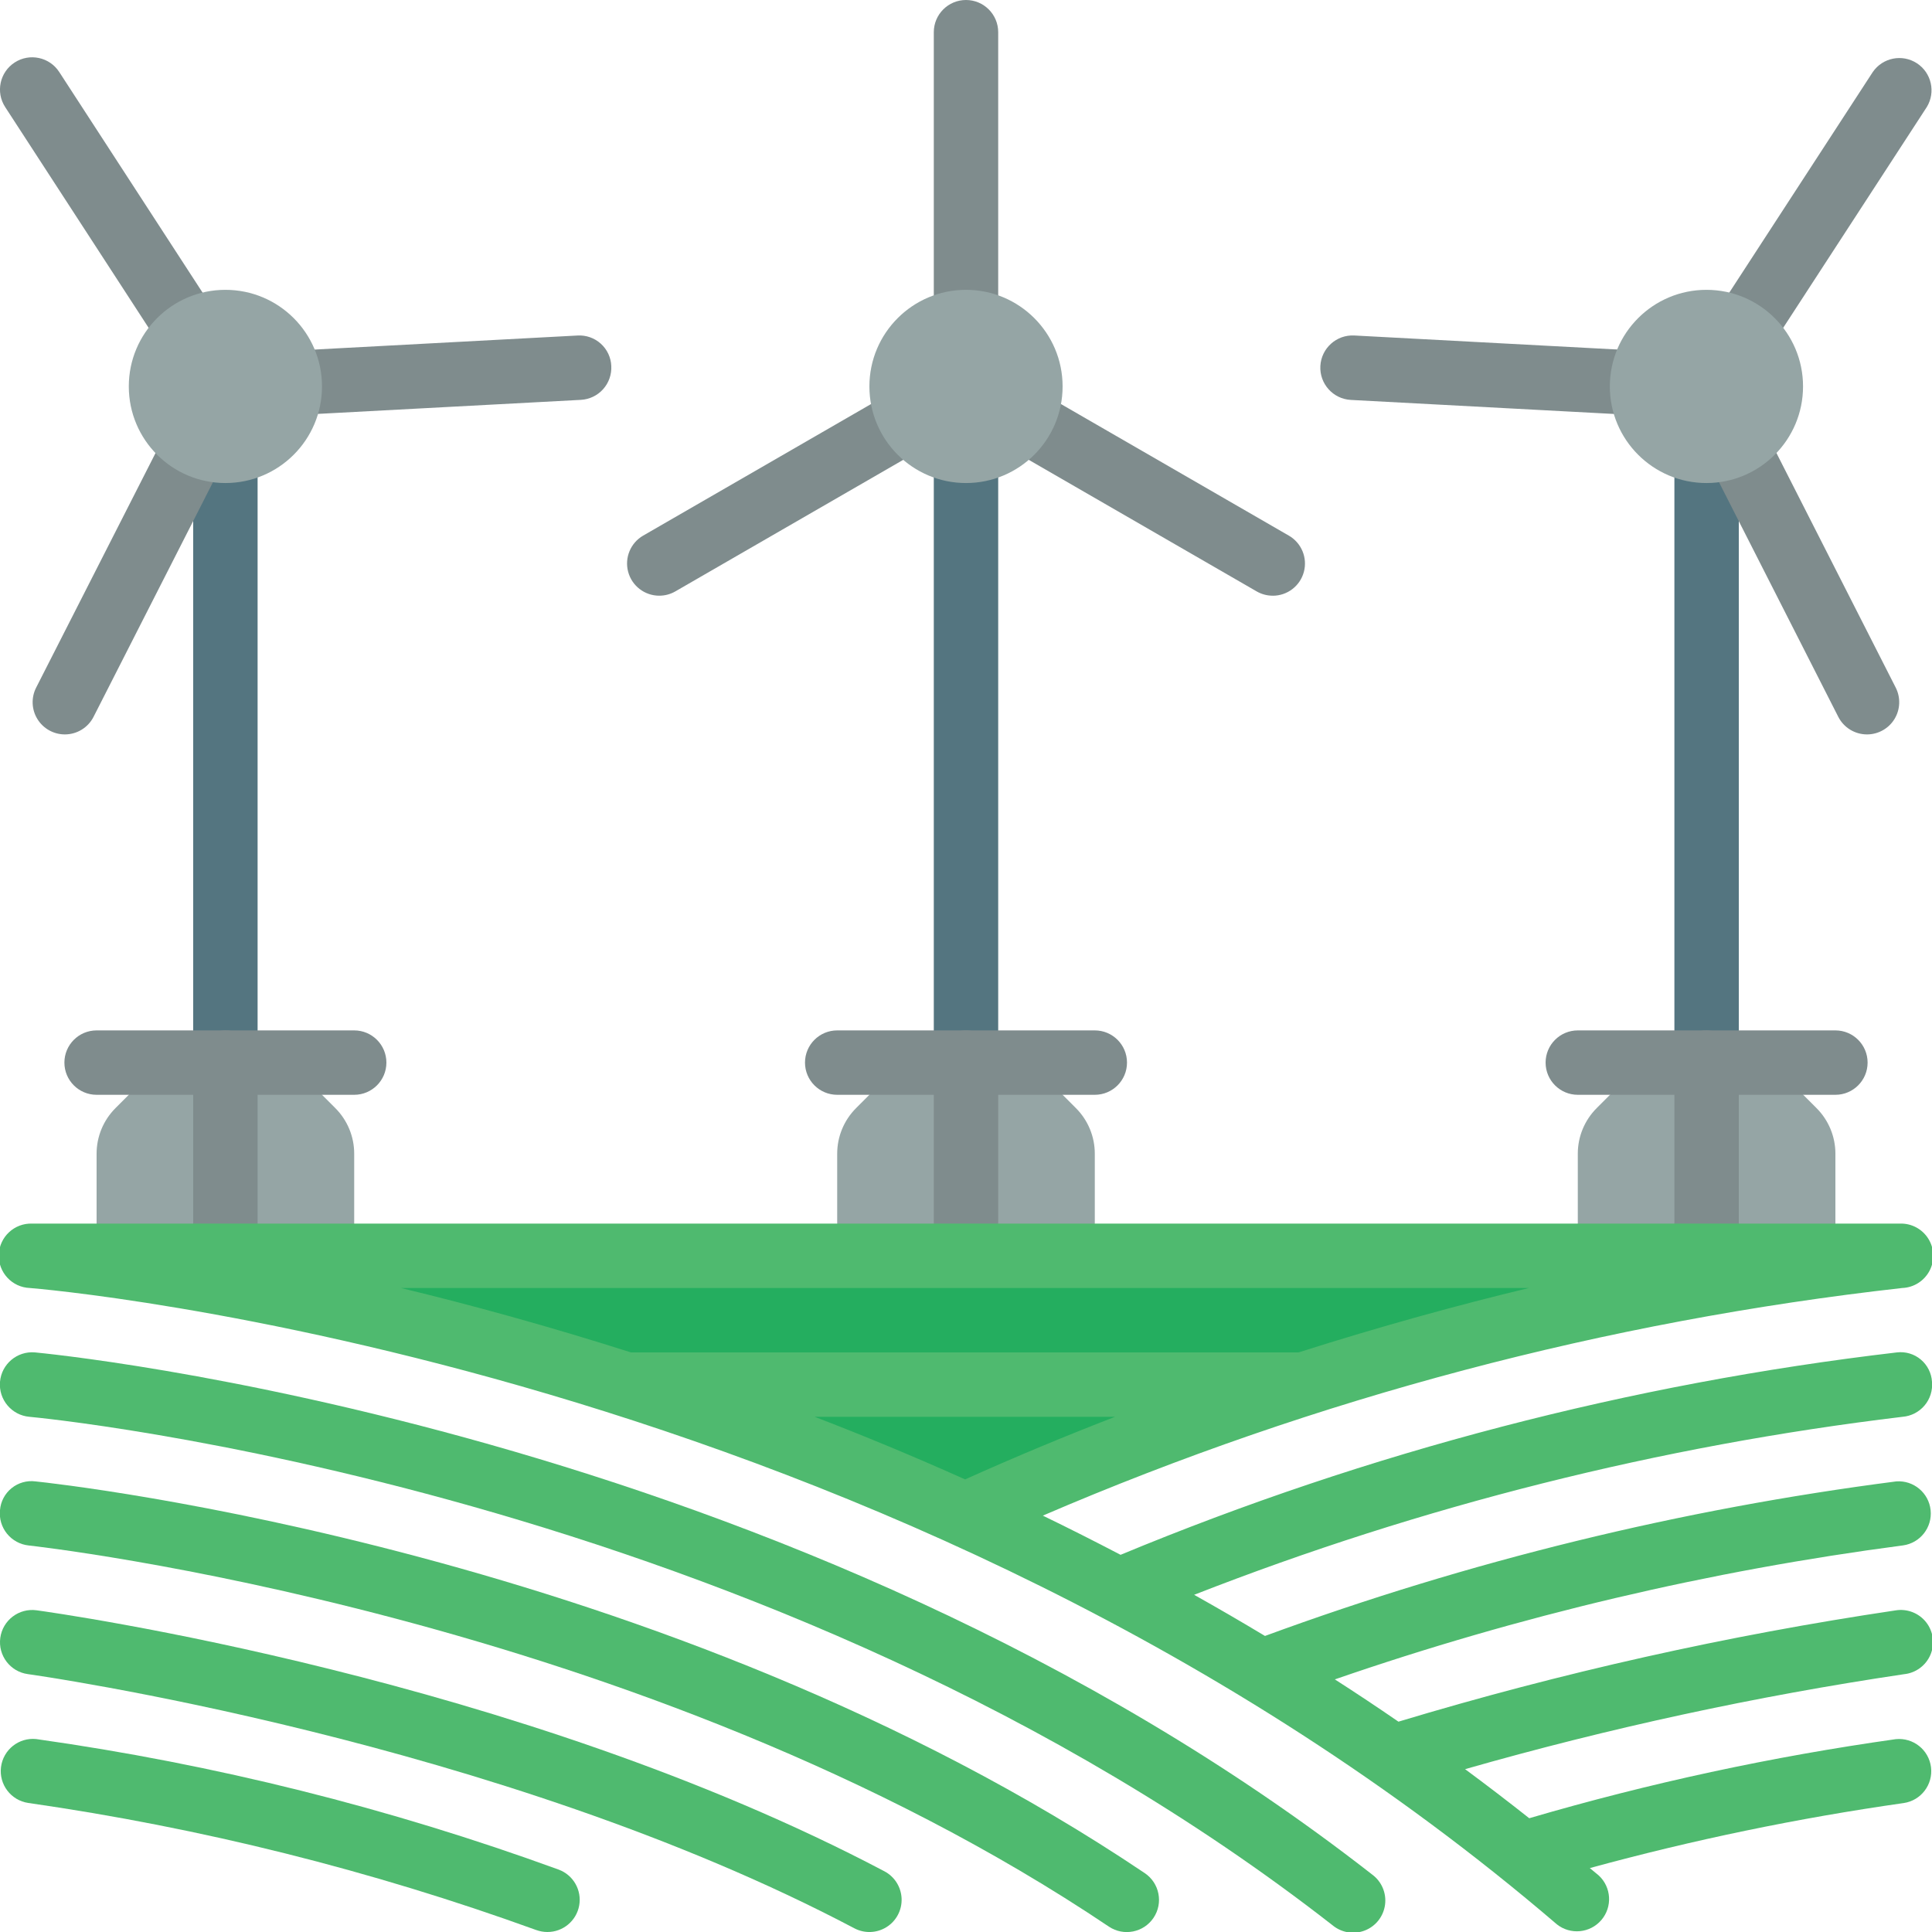 <svg height="512" viewBox="0 0 60 60" width="512" xmlns="http://www.w3.org/2000/svg"><g id="Page-1" fill="none" fill-rule="evenodd"><g id="057---Wind-Farm" fill-rule="nonzero" transform="translate(-1)"><path id="Shape" d="m31 35c-.552 0-1-.448-1-1v-20c0-.552.448-1 1-1s1 .448 1 1v20c0 .552-.448 1-1 1z" fill="#547580"/><path id="Shape" d="m8 35c-.552 0-1-.448-1-1v-20c0-.552.448-1 1-1s1 .448 1 1v20c0 .552-.448 1-1 1z" fill="#547580"/><path id="Shape" d="m54 35c-.552 0-1-.448-1-1v-20c0-.552.448-1 1-1s1 .448 1 1v20c0 .552-.448 1-1 1z" fill="#547580"/><path id="Shape" d="m35 39v-3.172c-0-.53-.211-1.039-.586-1.414l-1.414-1.414h-4l-1.414 1.414c-.375.375-.586.884-.586 1.414v3.172z" fill="#95a5a5"/><g fill="#7f8c8d"><path id="Shape" d="m31 40c-.552 0-1-.448-1-1v-6c0-.552.448-1 1-1s1 .448 1 1v6c0 .552-.448 1-1 1z"/><path id="Shape" d="m31 11c-.552 0-1-.448-1-1v-9c0-.552.448-1 1-1s1 .448 1 1v9c0 .552-.448 1-1 1z"/><path id="Shape" d="m21.474 18.5c-.453-0-.849-.304-.966-.741-.117-.437.074-.899.466-1.125l7.594-4.384c.31-.181.693-.183 1.004-.004.311.179.503.51.502.869s-.194.69-.506.867l-7.594 4.384c-.152.088-.324.134-.5.134z"/><path id="Shape" d="m40.526 18.5c-.176-0-.348-.046-.5-.134l-8.343-4.816c-.31-.179-.5-.509-.5-.866-0-.357.191-.688.5-.867.309-.179.691-.179 1-0l8.344 4.818c.392.226.583.688.466 1.125-.117.437-.513.741-.966.741z"/><path id="Shape" d="m35 34h-8c-.552 0-1-.448-1-1s.448-1 1-1h8c.552 0 1 .448 1 1s-.448 1-1 1z"/></g><path id="Shape" d="m12 39v-3.172c-0-.53-.211-1.039-.586-1.414l-1.414-1.414h-4l-1.414 1.414c-.375.375-.586.884-.586 1.414v3.172z" fill="#95a5a5"/><path id="Shape" d="m8 40c-.552 0-1-.448-1-1v-6c0-.552.448-1 1-1s1 .448 1 1v6c0 .552-.448 1-1 1z" fill="#7f8c8d"/><path id="Shape" d="m7.241 11.844c-.339.001-.655-.171-.84-.455l-5.24-8.064c-.301-.463-.169-1.083.294-1.384.463-.301 1.083-.169 1.384.294l5.24 8.065c.2.307.215.699.041 1.022-.175.322-.512.523-.879.523z" fill="#7f8c8d"/><path id="Shape" d="m3.014 22.808c-.348-0-.671-.181-.853-.478-.182-.297-.196-.666-.038-.976l3.977-7.814c.252-.49.852-.684 1.343-.435.491.249.688.849.44 1.341l-3.977 7.815c-.171.336-.515.547-.892.547z" fill="#7f8c8d"/><path id="Shape" d="m9.993 12.9c-.552.015-1.012-.421-1.026-.974s.421-1.012.973-1.026l8.992-.48c.265-.017.527.074.725.252.198.178.316.428.327.693.014.265-.077.525-.254.722-.177.198-.426.316-.691.331l-8.991.48z" fill="#7f8c8d"/><path id="Shape" d="m12 34h-8c-.552 0-1-.448-1-1s.448-1 1-1h8c.552 0 1 .448 1 1s-.448 1-1 1z" fill="#7f8c8d"/><path id="Shape" d="m50 39v-3.172c0-.53.211-1.039.586-1.414l1.414-1.414h4l1.414 1.414c.375.375.586.884.586 1.414v3.172z" fill="#95a5a5"/><path id="Shape" d="m54 40c-.552 0-1-.448-1-1v-6c0-.552.448-1 1-1s1 .448 1 1v6c0 .552-.448 1-1 1z" fill="#7f8c8d"/><path id="Shape" d="m55.212 11.139c-.366-.001-.703-.201-.878-.524s-.159-.714.041-1.021l4.787-7.359c.308-.446.914-.566 1.368-.271.454.295.591.899.308 1.361l-4.787 7.359c-.185.284-.5.455-.839.455z" fill="#7f8c8d"/><path id="Shape" d="m58.981 22.808c-.377 0-.721-.211-.892-.547l-3.973-7.815c-.25-.493-.054-1.095.439-1.345s1.095-.054 1.345.439l3.973 7.814c.158.31.143.68-.038.976s-.505.478-.853.478z" fill="#7f8c8d"/><path id="Shape" d="m52.007 12.9h-.055l-9-.48c-.552-.03-.976-.501-.947-1.054.03-.552.501-.976 1.054-.947l9 .48c.552.015.988.474.974 1.026-.015.552-.474.988-1.026.974z" fill="#7f8c8d"/><path id="Shape" d="m58 34h-8c-.552 0-1-.448-1-1s.448-1 1-1h8c.552 0 1 .448 1 1s-.448 1-1 1z" fill="#7f8c8d"/><path id="Shape" d="m60 39c-10.033 1.113-19.824 3.824-29 8.03-9.176-4.206-18.967-6.917-29-8.03z" fill="#24ae5f"/><path id="Shape" d="m2.086 42c-.552-.048-1.039.361-1.086.913s.361 1.039.913 1.087c.229.021 22.987 2.146 40.472 15.792.28.232.665.294 1.004.16.339-.133.578-.44.625-.801s-.106-.719-.399-.935c-17.963-14.025-41.295-16.192-41.529-16.216z" fill="#4fba6f"/><path id="Shape" d="m2.1 46.006c-.265-.034-.532.042-.74.21-.208.168-.338.414-.36.68-.028.264.05.528.217.734.167.206.409.338.673.366.189.021 19.059 2.1 33.546 11.836.458.308 1.08.186 1.388-.272s.186-1.08-.272-1.388c-14.905-10.026-33.652-12.084-34.452-12.166z" fill="#4fba6f"/><path id="Shape" d="m28.467 58.115c-11.401-6.015-25.727-8.023-26.331-8.106-.547-.075-1.052.308-1.127.855s.308 1.052.855 1.127c.145.02 14.588 2.048 25.669 7.894.316.167.697.152 1-.038.303-.19.481-.528.467-.885-.014-.357-.217-.68-.533-.847z" fill="#4fba6f"/><path id="Shape" d="m18.352 58.063c-5.253-1.915-10.692-3.274-16.228-4.055-.54-.055-1.025.332-1.093.871-.067.539.308 1.033.845 1.113 5.378.773 10.663 2.094 15.772 3.945.113.041.232.063.352.063.484.001.9-.345.987-.821.087-.477-.181-.947-.635-1.116z" fill="#4fba6f"/><path id="Shape" d="m60.087 44c.266-.022.511-.149.683-.353s.254-.468.23-.734c-.016-.268-.141-.518-.347-.691-.206-.173-.474-.253-.74-.222-8.289.971-16.404 3.087-24.113 6.286-.807-.421-1.612-.829-2.414-1.217 8.5-3.655 17.493-6.037 26.688-7.069.357-.013.68-.216.848-.532s.153-.697-.037-1c-.19-.303-.527-.481-.885-.468h-58c-.552-.02-1.017.411-1.037.963s.411 1.017.963 1.037c.266.021 26.929 2.2 47.424 19.762.421.334 1.031.275 1.381-.133.35-.408.314-1.02-.081-1.385-.091-.078-.185-.151-.277-.229 3.205-.876 6.462-1.551 9.751-2.02.537-.08.912-.574.845-1.113-.067-.539-.552-.925-1.093-.871-3.849.543-7.654 1.363-11.384 2.456-.66-.522-1.324-1.03-1.992-1.524 4.474-1.279 9.027-2.264 13.63-2.949.363-.036.678-.267.821-.602.143-.336.093-.723-.132-1.01s-.589-.429-.949-.37c-5.224.777-10.384 1.932-15.44 3.456-.656-.451-1.314-.889-1.975-1.313 5.726-1.979 11.638-3.373 17.645-4.161.534-.074.913-.558.857-1.095-.056-.536-.527-.931-1.065-.893-6.694.863-13.271 2.473-19.607 4.8-.733-.441-1.467-.867-2.2-1.278 7.071-2.766 14.464-4.624 22.002-5.528zm-11.605-4c-2.178.523-4.594 1.186-7.153 2h-20.735c-2.559-.814-4.971-1.477-7.143-2zm-22.182 4h9.329c-1.526.59-3.082 1.236-4.656 1.944-1.582-.708-3.14-1.356-4.673-1.944z" fill="#4fba6f"/><circle id="Oval" cx="31" cy="12.001" fill="#95a5a5" r="3"/><circle id="Oval" cx="8" cy="12.001" fill="#95a5a5" r="3"/><circle id="Oval" cx="53.995" cy="12.001" fill="#95a5a5" r="3"/></g></g></svg>
